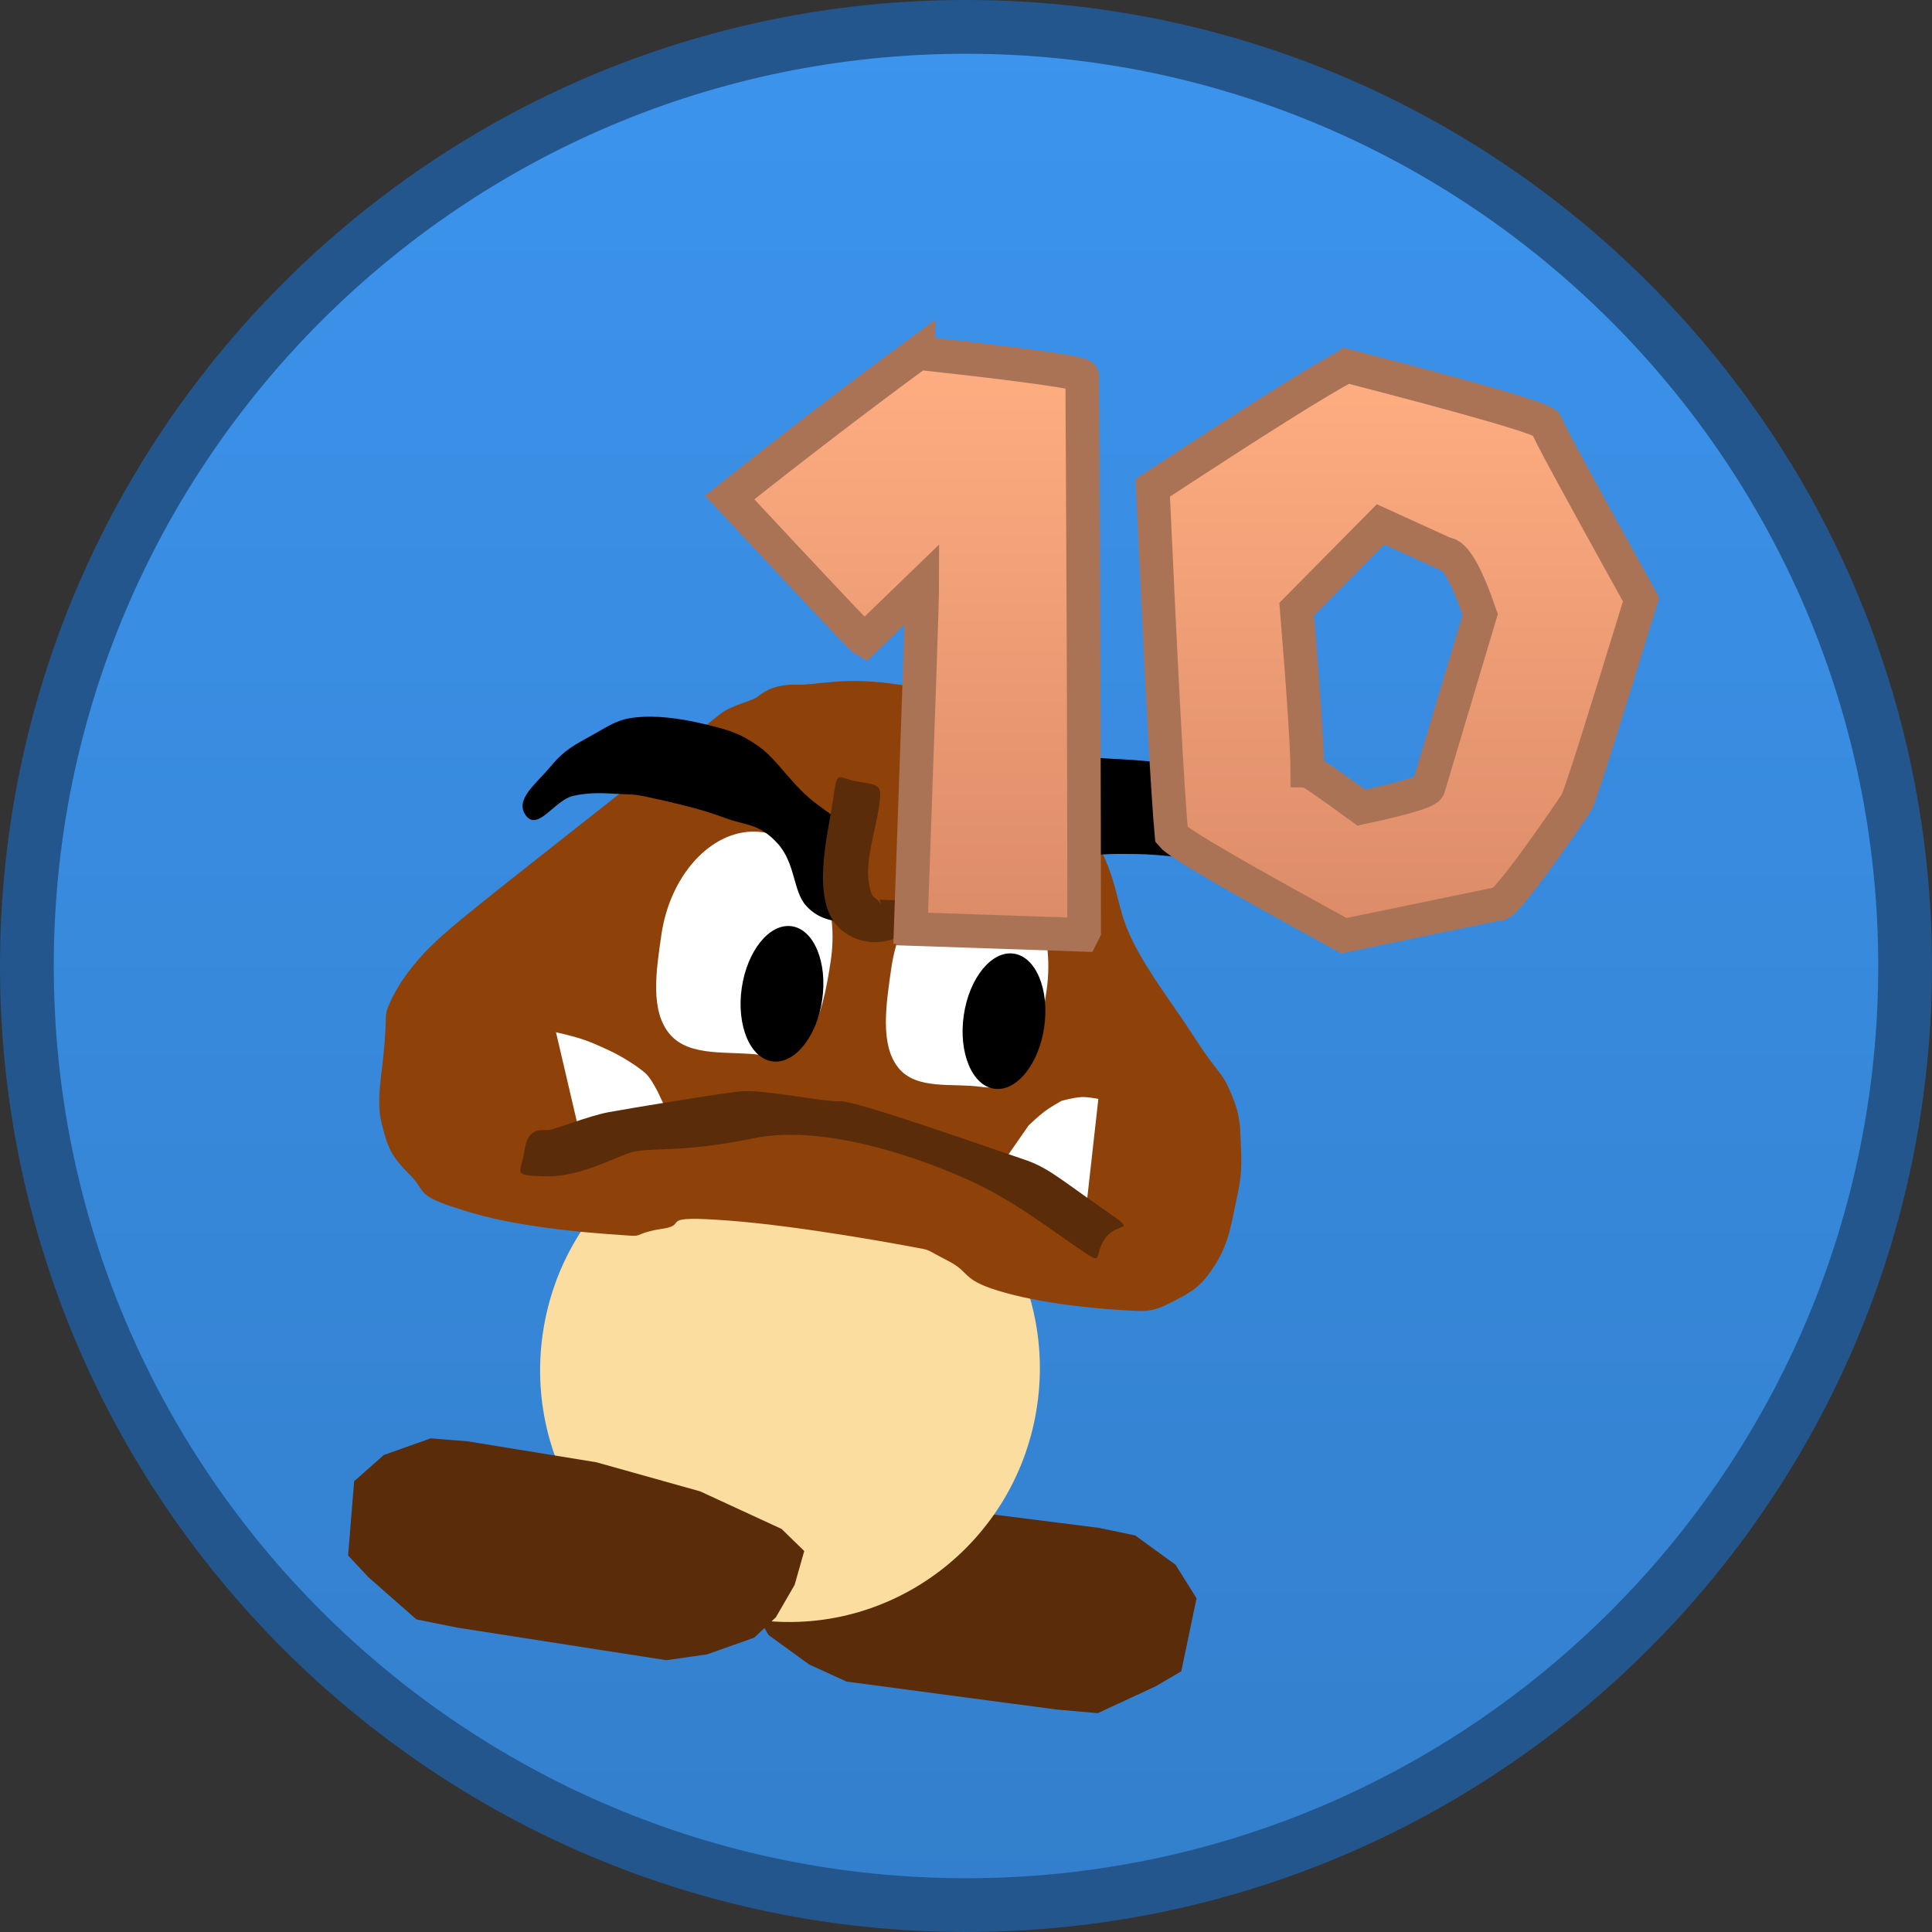 <svg version="1.1" xmlns="http://www.w3.org/2000/svg" xmlns:xlink="http://www.w3.org/1999/xlink" width="143.734" height="143.734" viewBox="0,0,143.734,143.734"><rect x="0" y="0" width="143.734" height="143.734" fill="#333333" stroke="none"/><defs><linearGradient x1="240" y1="110.133" x2="240" y2="249.867" gradientUnits="userSpaceOnUse" id="color-1"><stop offset="0" stop-color="#3c94ed"/><stop offset="1" stop-color="#337fcc"/></linearGradient><linearGradient x1="272.058" y1="135.358" x2="272.058" y2="177.746" gradientUnits="userSpaceOnUse" id="color-2"><stop offset="0" stop-color="#ffae82"/><stop offset="1" stop-color="#db8b67"/></linearGradient><linearGradient x1="235.602" y1="134.395" x2="235.602" y2="177.678" gradientUnits="userSpaceOnUse" id="color-3"><stop offset="0" stop-color="#ffae82"/><stop offset="1" stop-color="#db8b67"/></linearGradient></defs><g transform="translate(-168.133,-108.133)"><g data-paper-data="{&quot;isPaintingLayer&quot;:true}" fill-rule="nonzero" stroke-linejoin="miter" stroke-miterlimit="10" stroke-dasharray="" stroke-dashoffset="0" style="mix-blend-mode: normal"><path d="M240,110.133c19.275,0 36.744,7.827 49.39,20.477c12.65,12.646 20.477,30.114 20.477,49.39c0,19.275 -7.827,36.744 -20.477,49.39c-12.646,12.65 -30.115,20.477 -49.39,20.477c-19.275,0 -36.744,-7.827 -49.39,-20.477c-12.65,-12.646 -20.477,-30.114 -20.477,-49.39c0,-19.275 7.827,-36.744 20.477,-49.39c12.646,-12.65 30.115,-20.477 49.39,-20.477z" data-paper-data="{&quot;origPos&quot;:null}" id="ID0.4039921844378114" fill="url(#color-1)" stroke="#23568d" stroke-width="4" stroke-linecap="butt"/><g data-paper-data="{&quot;origPos&quot;:null,&quot;origRot&quot;:0}"><path d="M223.566,222.537l2.08,-1.097l6.603,-0.967l8.019,0.111l9.606,1.214l2.713,0.567l3.003,2.181l1.561,2.496l-1.134,5.426l-1.909,1.121l-4.306,1.998l-3.104,-0.274l-15.594,-2.079l-2.785,-1.276l-3.003,-2.181l-1.121,-1.909l-0.656,-2.715z" data-paper-data="{&quot;origPos&quot;:null,&quot;index&quot;:null}" fill="#5a2c0a" stroke="#000000" stroke-width="0" stroke-linecap="round"/><path d="M245.298,212.665c-1.485,10.276 -10.924,17.416 -21.082,15.948c-10.158,-1.468 -17.188,-10.989 -15.703,-21.265c1.485,-10.276 10.924,-17.416 21.082,-15.948c10.158,1.468 17.188,10.989 15.703,21.265z" data-paper-data="{&quot;origPos&quot;:null}" fill="#fcdda0" stroke="none" stroke-width="0" stroke-linecap="butt"/><path d="M227.252,226.039l-1.398,2.418l-1.616,1.513l-3.498,1.241l-3.032,0.435l-15.545,-2.422l-3.055,-0.616l-3.564,-3.135l-1.513,-1.616l0.449,-5.524l2.204,-1.952l3.498,-1.241l2.762,0.225l9.557,1.556l7.722,2.164l6.058,2.797l1.684,1.641z" data-paper-data="{&quot;origPos&quot;:null}" fill="#5a2c0a" stroke="#000000" stroke-width="0" stroke-linecap="round"/><g><path d="M240.894,160.618c1.905,0.688 2.575,1.237 3.297,1.961c0.722,0.725 1.234,1.287 1.86,2.234c0.627,0.947 2.739,3.94 4.053,6.699c1.314,2.759 1.078,4.2 2.311,6.666c1.233,2.466 2.815,4.406 4.633,7.22c1.819,2.814 1.943,2.336 2.682,4.099c0.739,1.763 0.649,2.428 0.727,4.035c0.078,1.607 -0.015,2.393 -0.343,3.881c-0.327,1.487 -0.513,3.131 -1.567,4.795c-1.053,1.665 -1.742,2.031 -3.244,2.806c-1.502,0.775 -2.016,0.681 -3.363,0.606c-1.346,-0.076 -5.568,-0.354 -8.982,-1.298c-3.414,-0.944 -2.53,-1.48 -4.244,-2.36c-1.714,-0.881 -1.313,-0.807 -2.26,-0.982c-0.947,-0.175 -8.565,-1.621 -14.115,-2.04c-5.55,-0.42 -2.878,0.298 -4.891,0.603c-2.012,0.306 -1.491,0.597 -2.476,0.515c-0.985,-0.082 -7.317,-0.378 -11.763,-1.7c-4.446,-1.323 -3.152,-1.401 -4.61,-2.85c-1.458,-1.449 -1.623,-2.057 -2.072,-3.793c-0.449,-1.736 0.052,-3.702 0.224,-6.081c0.172,-2.379 -0.047,-1.913 0.433,-2.994c0.48,-1.081 1.324,-2.326 2.481,-3.571c1.158,-1.245 2.684,-2.468 4.499,-3.935c1.815,-1.467 10.69,-8.42 17.503,-13.845c0.943,-0.751 2.44,-0.97 2.906,-1.375c0.466,-0.405 1.379,-0.893 2.874,-0.846c1.513,0.047 3.231,-0.569 6.998,-0.08c3.767,0.489 4.54,0.942 6.445,1.63z" data-paper-data="{&quot;origPos&quot;:null}" fill="#8e4108" stroke="#000000" stroke-width="0" stroke-linecap="butt"/><path d="M224.744,186.623c-2.306,-0.333 -5.27,0.209 -6.765,-1.532c-1.495,-1.741 -1.036,-4.688 -0.644,-7.399c0.683,-4.725 4.061,-8.146 7.545,-7.643c3.484,0.504 5.755,4.742 5.072,9.467c-0.683,4.725 -1.724,7.611 -5.208,7.107z" data-paper-data="{&quot;origPos&quot;:null}" fill="#ffffff" stroke="#ffffff" stroke-width="0" stroke-linecap="butt"/><path d="M245.993,181.835c-0.683,4.725 -1.672,7.618 -4.862,7.157c-2.111,-0.305 -4.837,0.271 -6.187,-1.448c-1.35,-1.72 -0.894,-4.668 -0.502,-7.379c0.683,-4.725 3.822,-8.181 7.012,-7.72c3.19,0.461 5.222,4.665 4.539,9.39c-0.683,4.725 0.683,-4.725 0,0z" data-paper-data="{&quot;origPos&quot;:null}" fill="#ffffff" stroke="#ffffff" stroke-width="0" stroke-linecap="butt"/><path d="M245.456,180.859c0.41,0.989 0.565,2.293 0.364,3.68c-0.2,1.387 -0.717,2.595 -1.391,3.426c-0.674,0.831 -1.503,1.287 -2.329,1.167c-0.826,-0.119 -1.494,-0.791 -1.903,-1.779c-0.41,-0.989 -0.565,-2.293 -0.364,-3.68c0.2,-1.387 0.717,-2.595 1.391,-3.426c0.674,-0.831 1.503,-1.287 2.329,-1.167c0.826,0.119 1.494,0.791 1.903,1.779z" data-paper-data="{&quot;origPos&quot;:null}" id="ID0.3548079067841172" fill="#000000" stroke="none" stroke-width="1" stroke-linecap="butt"/><path d="M228.939,178.821c0.41,0.989 0.565,2.293 0.364,3.68c-0.2,1.387 -0.717,2.595 -1.391,3.426c-0.674,0.831 -1.503,1.287 -2.329,1.167c-0.826,-0.119 -1.494,-0.791 -1.903,-1.779c-0.41,-0.989 -0.565,-2.293 -0.364,-3.68c0.2,-1.387 0.717,-2.595 1.391,-3.426c0.674,-0.831 1.503,-1.287 2.329,-1.167c0.826,0.119 1.494,0.791 1.903,1.779z" data-paper-data="{&quot;origPos&quot;:null}" id="ID0.3548079067841172" fill="#000000" stroke="none" stroke-width="1" stroke-linecap="butt"/><path d="M228.125,175.54c-1.007,-1.075 -0.791,-3.193 -2.162,-4.679c-1.371,-1.486 -2.277,-1.278 -3.878,-1.871c-1.601,-0.593 -2.918,-0.917 -4.826,-1.353c-1.908,-0.436 -1.813,-0.381 -2.994,-0.433c-1.181,-0.052 -2.176,-0.161 -3.515,0.147c-1.339,0.307 -2.601,2.645 -3.486,1.461c-0.885,-1.184 0.748,-2.35 1.84,-3.664c1.092,-1.314 1.827,-1.607 3.182,-2.378c1.355,-0.771 1.885,-1.149 3.241,-1.278c1.357,-0.129 3.059,0.042 4.95,0.497c1.891,0.455 2.701,0.68 4.123,1.688c1.422,1.008 2.443,2.923 4.393,4.347c1.951,1.424 3.224,2.473 5.679,3.004c2.455,0.531 2.138,-0.301 3.424,-1.033c1.286,-0.732 2.972,-2.587 5.14,-3.842c2.169,-1.255 2.323,-1.034 3.914,-1.399c1.591,-0.365 1.879,-0.31 3.087,-0.209c1.208,0.101 4.838,0.098 7.699,1.113c2.861,1.015 2.618,1.403 3.723,2.94c1.106,1.537 2.703,3.363 1.185,3.883c-1.517,0.52 -6.161,-0.749 -10.145,-0.811c-3.984,-0.062 -3.122,0.202 -5.104,0.572c-1.982,0.37 -3.397,0.603 -5.442,1.397c-2.045,0.793 -2.134,1.357 -3.579,2.103c-1.445,0.746 -1.758,1.093 -3.028,1.309c-1.27,0.216 -2.411,0.176 -3.911,-0.129c-1.501,-0.305 -2.505,-0.306 -3.512,-1.381z" data-paper-data="{&quot;origPos&quot;:null}" fill="#000000" stroke="#000000" stroke-width="0" stroke-linecap="round"/><g data-paper-data="{&quot;origPos&quot;:null}" stroke="none" stroke-linecap="butt"><path d="M231.785,175.341c-0.793,-1.64 -0.851,-4.817 0.989,-6.844c1.84,-2.027 3.731,-1.172 4.62,0.668c0.889,1.839 0.856,4.811 -0.989,6.844c-1.846,2.032 -3.827,0.972 -4.62,-0.668z" data-paper-data="{&quot;origPos&quot;:null}" fill="#8e4108" stroke-width="0"/><path d="M240.22,170.097c-0.035,0.143 -0.08,0.271 -0.132,0.385c-0.052,0.114 0.219,-0.925 0.091,-0.041c-0.128,0.884 -0.256,1.768 -0.383,2.652c-0.128,0.884 -4.718,7.266 -8.845,4.398c-2.698,-1.875 -1.236,-7.158 -0.864,-9.732c0.372,-2.574 0.247,-1.711 1.958,-1.464c1.711,0.247 1.694,0.363 1.464,1.958c-0.231,1.595 -0.946,3.711 -0.767,5.304c0.179,1.593 0.473,1.197 0.808,1.686c0.336,0.489 -0.012,-0.122 0.02,-0.169c0.033,-0.047 1.49,0.159 2.139,-0.141c0.648,-0.3 0.6,-1.605 0.665,-2.336c0.065,-0.731 0.256,-1.768 0.383,-2.652c0.128,-0.884 1.028,-1.995 2.201,-1.944c1.173,0.051 1.678,0.416 1.262,2.094c-0.416,1.678 0.035,-0.143 0,-0z" data-paper-data="{&quot;origPos&quot;:null}" fill="#5a2c0a" stroke-width="0.5"/></g><path d="M211.186,192.16l-1.689,-7.231c0,0 1.351,0.299 2.199,0.6c0.843,0.299 2.135,0.937 2.135,0.937c0,0 1.467,0.744 2.358,1.548c0.383,0.346 0.907,1.399 0.907,1.399l0.894,1.906z" data-paper-data="{&quot;origPos&quot;:null}" fill="#ffffff" stroke="#ffffff" stroke-width="0" stroke-linecap="round"/><path d="M244.659,191.861c0,0 0.724,-0.693 1.171,-1.028c0.506,-0.378 1.272,-0.798 1.272,-0.798c0,0 0.862,-0.25 1.507,-0.285c0.426,-0.023 1.238,0.137 1.238,0.137l-0.929,8.308l-6.322,-3.365c0,0 0.511,-0.735 0.979,-1.409c0.337,-0.485 1.084,-1.561 1.084,-1.561z" data-paper-data="{&quot;origPos&quot;:null}" fill="#ffffff" stroke="#ffffff" stroke-width="0" stroke-linecap="round"/><path d="M207.159,193.707c0.229,-1.713 1.253,-1.49 1.723,-1.495c0.47,-0.004 3.007,-1.062 4.576,-1.345c1.569,-0.283 8.079,-1.369 9.765,-1.539c1.685,-0.17 6.363,0.828 7.43,0.735c1.067,-0.093 11.686,3.678 13.545,4.29c1.859,0.612 2.54,1.31 5.716,3.516c3.176,2.207 1.42,0.986 0.433,2.406c-0.986,1.42 0.171,2.224 -2.406,0.433c-2.577,-1.791 -4.748,-3.413 -7.661,-4.746c-2.913,-1.333 -10.482,-4.299 -16.102,-3.143c-5.62,1.156 -7.738,0.598 -9.207,1.085c-1.469,0.487 -3.767,1.809 -6.327,1.744c-2.561,-0.065 -1.713,-0.229 -1.484,-1.942z" data-paper-data="{&quot;origPos&quot;:null}" fill="#5a2c0a" stroke="none" stroke-width="0.5" stroke-linecap="butt"/></g></g><path d="M268.332,135.358c9.71,2.51 14.654,3.942 14.834,4.337c0,0.215 2.365,4.586 7.059,13.041c-2.975,9.675 -4.551,14.726 -4.838,15.157c0,0 -5.41,8.026 -5.841,7.488l-11.429,2.365c-8.063,-4.406 -12.326,-6.879 -12.827,-7.488c-0.288,-3.082 -0.754,-11.68 -1.398,-25.833c7.595,-4.981 12.432,-8.026 14.439,-9.066zM270.839,147.147l-6.234,6.307c0.538,6.557 0.787,10.569 0.787,12.003c0.143,0 1.506,0.932 4.014,2.759c3.332,-0.717 5.015,-1.218 5.015,-1.541l3.834,-12.827c-1.039,-3.011 -1.899,-4.515 -2.616,-4.515z" data-paper-data="{&quot;origPos&quot;:null}" id="path4556" fill="url(#color-2)" stroke="#ab7356" stroke-width="2.5" stroke-linecap="butt"/><path d="M236.462,134.395c8.134,0.895 12.183,1.469 12.183,1.721c0.108,17.879 0.143,31.529 0.143,40.988v0.288l-0.143,0.286l-12.612,-0.429c0,-0.108 -0.035,-0.145 -0.143,-0.145c0.572,-15.98 0.86,-24.47 0.86,-25.511l-4.3,4.157c-0.251,-0.143 -3.583,-3.691 -10.033,-10.605c5.052,-4.014 9.747,-7.597 14.045,-10.75z" data-paper-data="{&quot;origPos&quot;:null}" id="path4538" fill="url(#color-3)" stroke="#ab7356" stroke-width="2.5" stroke-linecap="butt"/></g></g></svg>